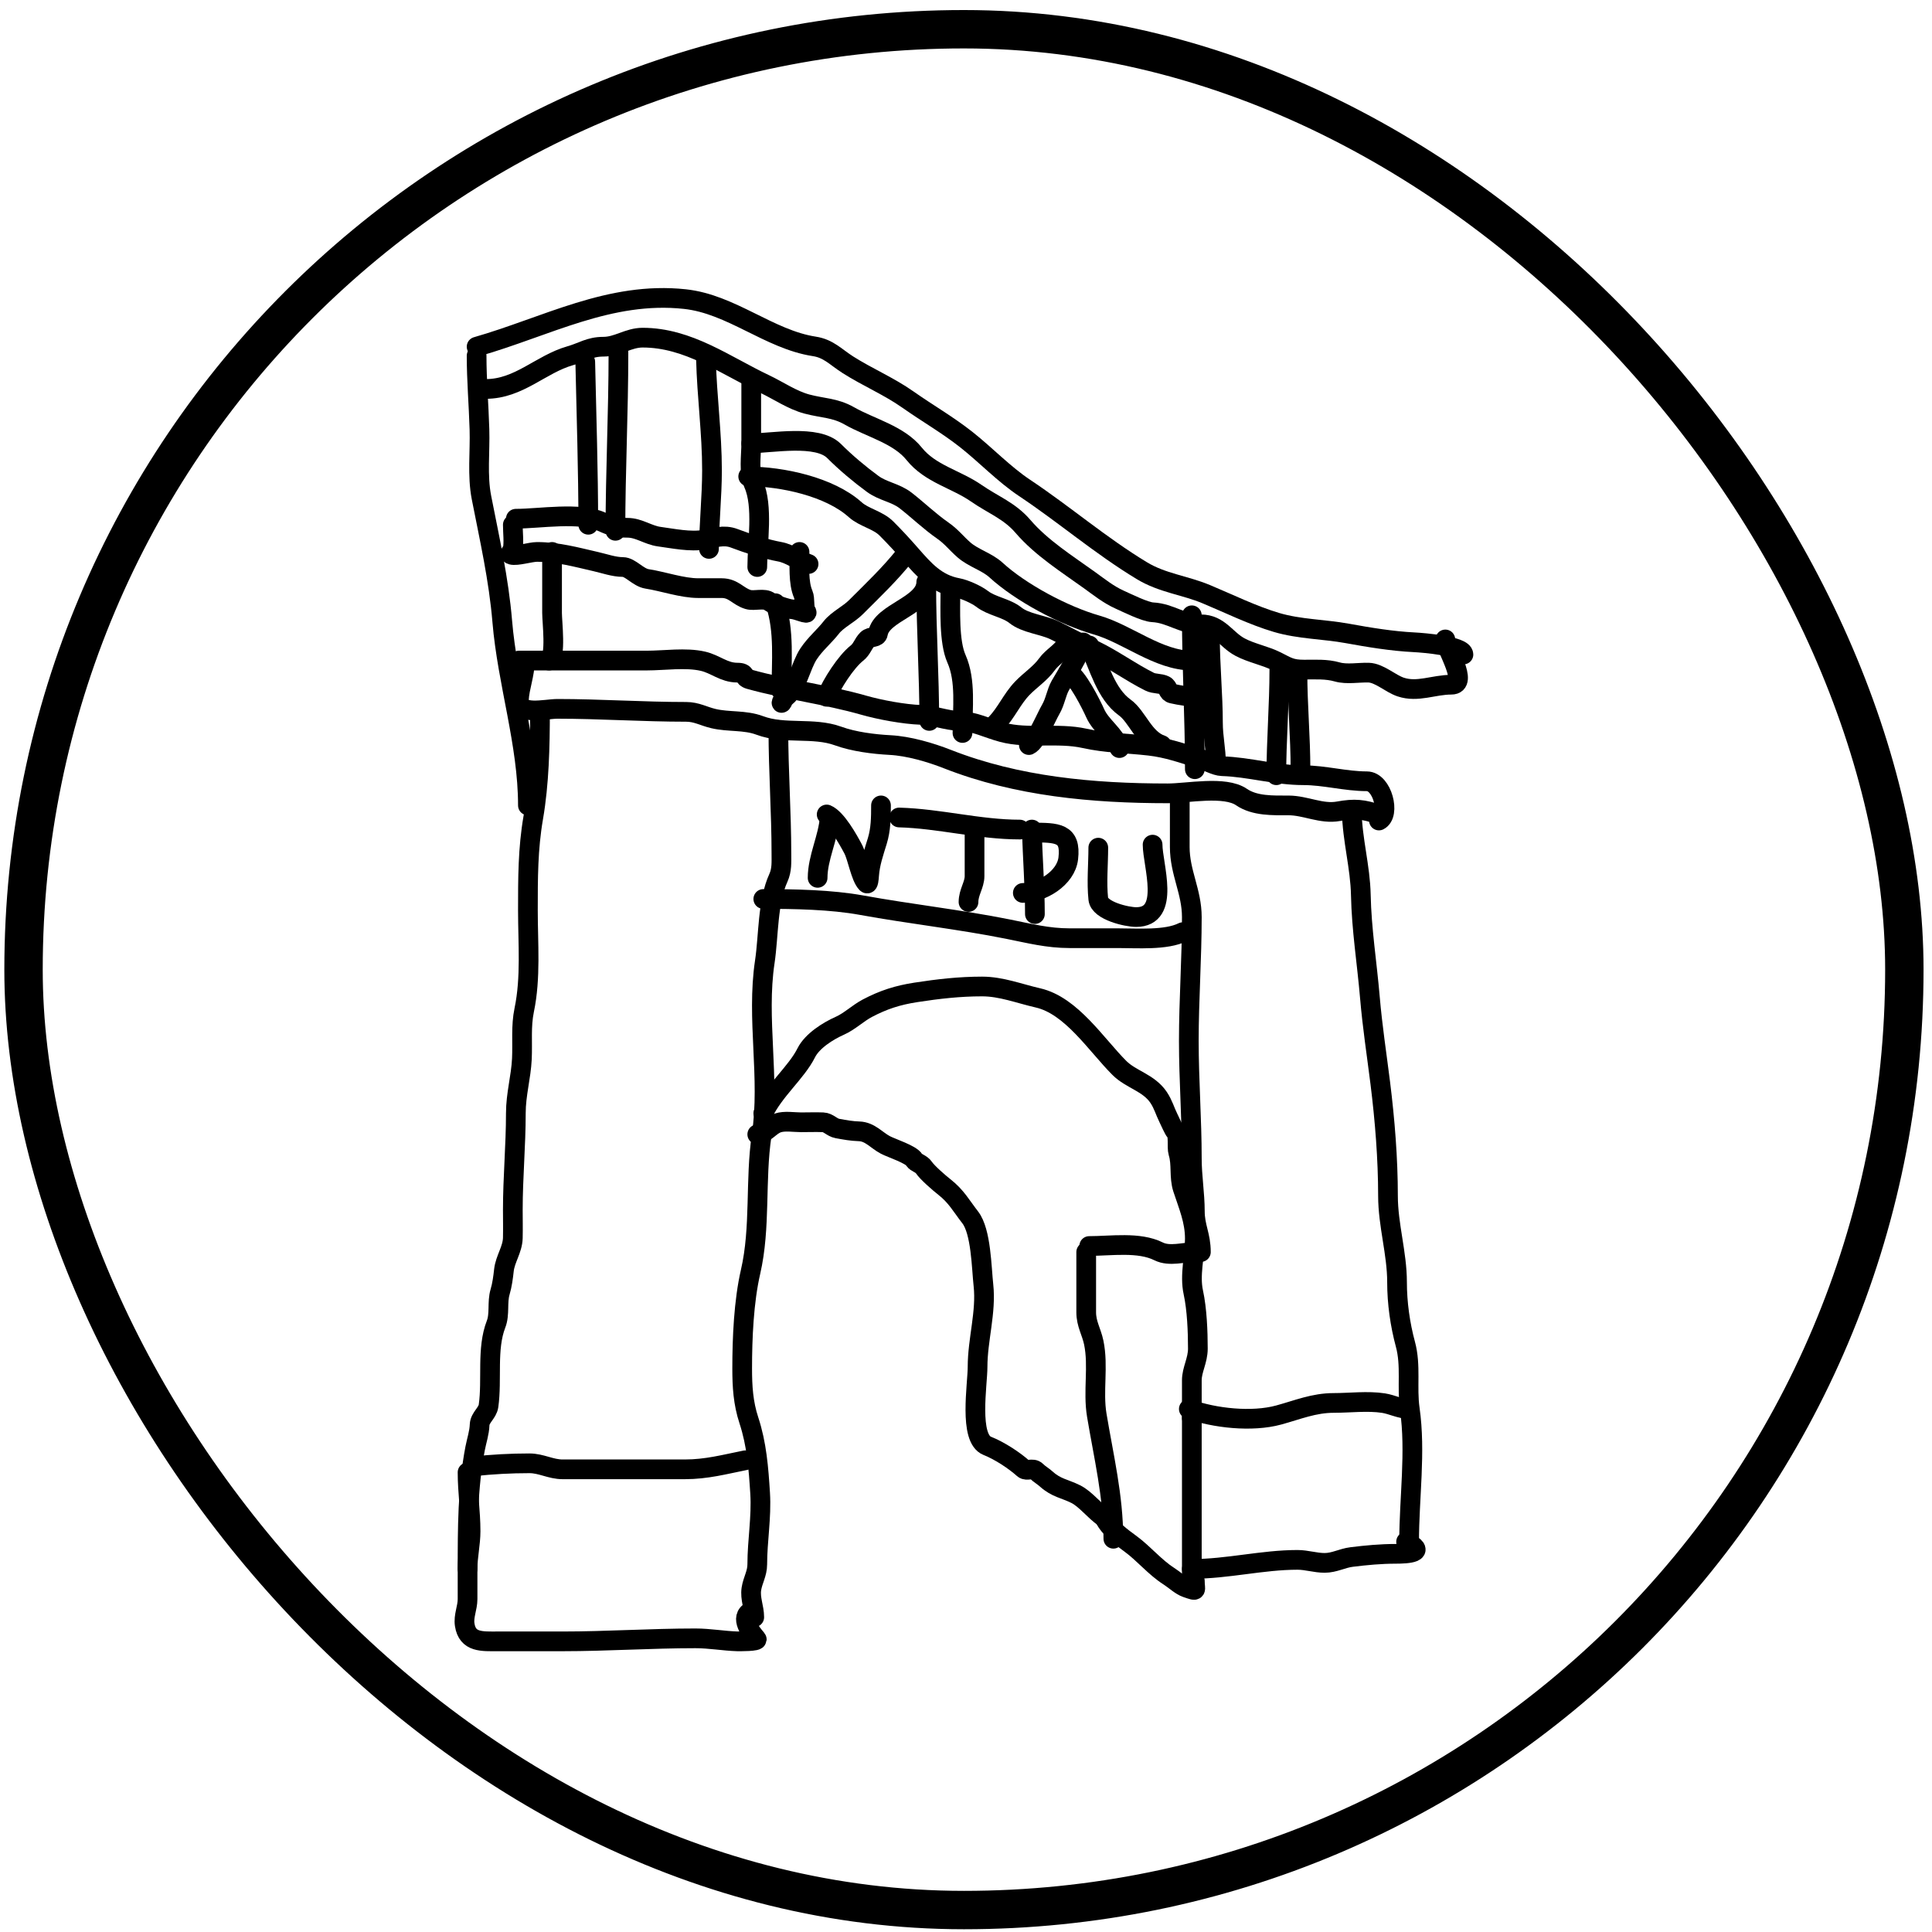<svg width="151" height="151" viewBox="0 0 151 151" fill="none" xmlns="http://www.w3.org/2000/svg">
<path d="M37.251 27.805C37.251 29.729 37.416 31.637 37.473 33.558C37.526 35.31 37.292 37.16 37.631 38.891C38.262 42.118 38.981 45.264 39.255 48.562C39.658 53.387 41.26 58.114 41.26 62.949" stroke="black" stroke-width="1.54" stroke-linecap="round"/>
<path d="M37.251 27.098C42.702 25.54 47.657 22.745 53.525 23.376C57.171 23.768 60.117 26.529 63.641 27.072C64.763 27.244 65.307 27.897 66.275 28.513C67.799 29.483 69.472 30.182 70.953 31.225C72.479 32.3 74.072 33.21 75.539 34.37C77.065 35.577 78.464 37.058 80.073 38.131C83.208 40.221 86.008 42.645 89.246 44.604C90.848 45.574 92.583 45.733 94.277 46.439C96.075 47.188 97.916 48.102 99.781 48.653C101.56 49.179 103.479 49.174 105.297 49.505C107.007 49.816 108.79 50.113 110.526 50.199C111.271 50.237 114.378 50.492 114.378 51.156" stroke="black" stroke-width="1.54" stroke-linecap="round"/>
<path d="M37.958 30.4C40.571 30.4 42.247 28.467 44.562 27.805C45.549 27.523 46.078 27.098 47.157 27.098C48.276 27.098 49.109 26.39 50.223 26.39C53.808 26.39 56.673 28.55 59.776 30.02C60.841 30.524 61.91 31.271 63.065 31.579C64.307 31.911 65.256 31.86 66.393 32.51C68.015 33.436 70.248 33.968 71.451 35.471C72.701 37.033 74.72 37.453 76.286 38.537C77.65 39.482 78.901 39.915 79.955 41.145C81.394 42.823 83.416 44.092 85.183 45.364C85.903 45.882 86.637 46.474 87.49 46.858C88.091 47.129 89.485 47.822 90.084 47.854C91.498 47.928 92.388 48.797 93.858 48.797C95.302 48.797 95.808 49.99 96.924 50.579C97.817 51.051 98.866 51.236 99.755 51.68C100.62 52.113 100.877 52.335 101.93 52.335C102.812 52.335 103.673 52.276 104.524 52.519C105.261 52.729 106.205 52.55 106.961 52.571C107.811 52.595 108.655 53.424 109.477 53.698C110.8 54.139 112.041 53.514 113.435 53.514C114.844 53.514 112.963 50.604 112.963 49.977" stroke="black" stroke-width="1.54" stroke-linecap="round"/>
<path d="M45.742 28.277C45.834 32.524 45.978 36.758 45.978 41.014" stroke="black" stroke-width="1.54" stroke-linecap="round"/>
<path d="M48.336 27.57C48.336 32.256 48.1 36.844 48.1 41.486" stroke="black" stroke-width="1.54" stroke-linecap="round"/>
<path d="M55.176 28.041C55.248 30.983 55.648 33.837 55.648 36.768C55.648 38.832 55.412 40.925 55.412 42.901" stroke="black" stroke-width="1.54" stroke-linecap="round"/>
<path d="M58.714 29.928C58.714 31.501 58.714 33.073 58.714 34.645C58.714 35.624 58.506 36.936 58.898 37.816C59.672 39.558 59.186 42.434 59.186 44.316" stroke="black" stroke-width="1.54" stroke-linecap="round"/>
<path d="M40.317 40.542C42.176 40.542 45.308 39.993 47.026 40.778C47.779 41.122 48.218 41.25 49.044 41.25C49.942 41.25 50.649 41.826 51.533 41.944C52.603 42.087 53.961 42.377 55.045 42.18C55.821 42.039 56.564 41.757 57.391 42.075C58.428 42.474 59.862 42.927 60.942 43.123C61.731 43.267 62.414 43.819 63.196 44.08" stroke="black" stroke-width="1.54" stroke-linecap="round"/>
<path d="M40.081 41.014C40.081 41.638 40.18 42.361 40.068 42.979C40.046 43.097 39.715 43.285 39.976 43.359C40.391 43.478 41.464 43.137 41.968 43.137C43.598 43.137 45.041 43.545 46.58 43.897C47.247 44.049 47.991 44.316 48.677 44.316C49.272 44.316 49.864 45.136 50.577 45.246C51.841 45.441 53.31 45.967 54.587 45.967C55.194 45.967 55.801 45.967 56.408 45.967C57.347 45.967 57.673 46.621 58.478 46.858C58.962 47 59.753 46.704 60.143 47.028C60.338 47.191 61.603 47.618 61.898 47.618C62.275 47.618 63.243 48.099 63.012 47.801C62.801 47.53 62.937 46.8 62.776 46.439C62.382 45.552 62.488 44.123 62.488 43.137" stroke="black" stroke-width="1.54" stroke-linecap="round"/>
<path d="M41.024 51.628C41.024 52.712 40.609 53.677 40.553 54.694C40.482 55.961 42.633 55.402 43.566 55.402C46.897 55.402 50.241 55.637 53.63 55.637C54.437 55.637 54.994 55.982 55.753 56.161C56.957 56.447 58.205 56.257 59.383 56.699C61.314 57.423 63.559 56.818 65.502 57.524C66.727 57.97 68.281 58.164 69.564 58.232C71.02 58.309 72.713 58.804 74.059 59.333C79.488 61.465 85.405 62.006 91.264 62.006C92.807 62.006 95.726 61.4 97.029 62.294C98.065 63.004 99.49 62.949 100.711 62.949C102.026 62.949 103.284 63.648 104.603 63.408C105.887 63.174 106.54 63.246 107.774 63.657" stroke="black" stroke-width="1.54" stroke-linecap="round"/>
<path d="M40.553 51.628C43.885 51.628 47.218 51.628 50.551 51.628C51.913 51.628 53.597 51.37 54.94 51.68C55.93 51.908 56.568 52.571 57.627 52.571C58.371 52.571 58.022 52.939 58.583 53.095C61.526 53.913 64.615 54.291 67.494 55.113C68.768 55.477 70.638 55.824 71.975 55.873C72.995 55.911 73.944 56.307 74.936 56.345C76.236 56.395 77.12 56.91 78.343 57.236C80.356 57.773 82.669 57.242 84.764 57.708C86.472 58.087 88.067 58.084 89.822 58.284C91.25 58.448 92.39 58.869 93.74 59.28C94.266 59.44 94.994 59.867 95.509 59.883C97.655 59.948 99.685 60.59 101.877 60.59C103.529 60.59 105.159 61.062 106.831 61.062C108.042 61.062 108.697 63.667 107.774 64.129" stroke="black" stroke-width="1.54" stroke-linecap="round"/>
<path d="M43.147 43.137C43.147 44.727 43.147 46.316 43.147 47.906C43.147 48.592 43.481 51.343 42.911 51.628" stroke="black" stroke-width="1.54" stroke-linecap="round"/>
<path d="M60.601 47.146C61.328 49.327 61.073 51.701 61.073 53.986" stroke="black" stroke-width="1.54" stroke-linecap="round"/>
<path d="M42.204 55.637C42.204 58.327 42.139 61.238 41.68 63.893C41.257 66.337 41.26 68.642 41.26 71.152C41.26 73.734 41.499 76.415 40.972 78.936C40.705 80.211 40.85 81.468 40.789 82.762C40.721 84.192 40.317 85.522 40.317 87.007C40.317 89.544 40.081 92.028 40.081 94.555C40.081 95.288 40.098 96.023 40.081 96.756C40.061 97.653 39.483 98.401 39.386 99.272C39.323 99.841 39.248 100.425 39.085 100.976C38.842 101.795 39.076 102.705 38.771 103.492C38.021 105.418 38.476 107.82 38.181 109.886C38.102 110.442 37.508 110.791 37.486 111.354C37.462 111.997 37.255 112.576 37.133 113.214C36.543 116.28 36.543 119.509 36.543 122.623" stroke="black" stroke-width="1.54" stroke-linecap="round"/>
<path d="M60.837 57.053C60.837 60.278 61.073 63.488 61.073 66.723C61.073 67.38 61.118 67.996 60.837 68.61C59.983 70.479 60.079 73.141 59.776 75.162C59.1 79.668 60.2 84.219 59.527 88.737C59.003 92.252 59.465 95.922 58.662 99.403C58.13 101.706 58.007 104.586 58.007 106.951C58.007 108.363 58.083 109.653 58.531 111.013C59.143 112.874 59.286 114.744 59.409 116.7C59.527 118.587 59.186 120.42 59.186 122.269C59.186 122.985 58.831 123.508 58.727 124.182C58.609 124.949 58.95 125.632 58.95 126.397" stroke="black" stroke-width="1.54" stroke-linecap="round"/>
<path d="M36.543 115.075C36.543 116.62 36.779 118.144 36.779 119.674C36.779 120.671 36.543 121.64 36.543 122.623C36.543 123.409 36.543 124.195 36.543 124.981C36.543 125.672 36.215 126.304 36.32 126.986C36.535 128.386 37.683 128.284 38.902 128.284C40.596 128.284 42.291 128.284 43.986 128.284C47.387 128.284 50.891 128.048 54.351 128.048C55.469 128.048 56.567 128.252 57.64 128.284C57.73 128.286 59.314 128.303 59.134 128.1C58.661 127.568 57.772 126.396 58.714 125.925" stroke="black" stroke-width="1.54" stroke-linecap="round"/>
<path d="M37.015 114.603C38.48 114.447 39.909 114.368 41.378 114.368C42.31 114.368 43.04 114.839 43.973 114.839C45.646 114.839 47.319 114.839 48.991 114.839C50.503 114.839 52.014 114.839 53.525 114.839C55.223 114.839 56.618 114.457 58.243 114.132" stroke="black" stroke-width="1.54" stroke-linecap="round"/>
<path d="M59.658 87.007C60.5 85.229 62.248 83.819 63.012 82.29C63.484 81.347 64.728 80.575 65.646 80.167C66.397 79.833 67.065 79.182 67.782 78.804C69.053 78.136 70.152 77.782 71.595 77.56C73.338 77.291 74.994 77.101 76.758 77.101C78.254 77.101 79.659 77.658 81.121 77.992C83.739 78.59 85.677 81.657 87.49 83.469C88.399 84.379 89.784 84.618 90.556 85.776C90.924 86.327 91.046 86.834 91.316 87.374C91.393 87.528 91.754 88.343 91.853 88.422C92.152 88.662 91.961 89.677 92.089 90.087C92.374 91 92.138 91.972 92.443 92.904C92.874 94.223 93.386 95.381 93.386 96.809C93.386 98.212 92.968 99.635 93.268 101.015C93.555 102.331 93.622 104.081 93.622 105.405C93.622 106.334 93.15 107.052 93.15 107.881C93.15 108.864 93.15 109.847 93.15 110.83" stroke="black" stroke-width="1.54" stroke-linecap="round"/>
<path d="M92.207 62.006C92.207 63.404 92.207 64.801 92.207 66.199C92.207 68.192 93.15 69.689 93.15 71.676C93.15 74.908 92.915 78.156 92.915 81.347C92.915 84.453 93.15 87.454 93.15 90.545C93.15 91.926 93.386 93.313 93.386 94.66C93.386 95.903 93.858 96.543 93.858 97.857" stroke="black" stroke-width="1.54" stroke-linecap="round"/>
<path d="M105.651 63.421C105.691 65.635 106.314 67.741 106.359 69.946C106.413 72.641 106.839 75.262 107.066 77.939C107.262 80.237 107.595 82.378 107.879 84.648C108.239 87.531 108.482 90.572 108.482 93.467C108.482 95.748 109.189 97.945 109.189 100.216C109.189 101.839 109.425 103.513 109.844 105.064C110.299 106.748 109.942 108.418 110.185 110.122C110.667 113.495 110.133 117.07 110.133 120.5" stroke="black" stroke-width="1.54" stroke-linecap="round"/>
<path d="M93.15 122.623C95.942 122.623 98.666 121.915 101.406 121.915C102.135 121.915 102.799 122.151 103.528 122.151C104.296 122.151 104.886 121.786 105.638 121.692C106.77 121.551 107.926 121.443 109.071 121.443C110.028 121.443 111.594 121.349 109.897 120.5" stroke="black" stroke-width="1.54" stroke-linecap="round"/>
<path d="M92.915 110.122C94.922 110.845 97.847 111.164 99.938 110.594C101.43 110.187 102.681 109.65 104.249 109.65C105.501 109.65 106.893 109.473 108.128 109.663C108.805 109.768 109.439 110.122 110.133 110.122" stroke="black" stroke-width="1.54" stroke-linecap="round"/>
<path d="M85.131 97.385C86.841 97.385 89.017 97.035 90.556 97.805C91.41 98.231 92.534 97.857 93.386 97.857" stroke="black" stroke-width="1.54" stroke-linecap="round"/>
<path d="M84.895 97.857C84.895 99.425 84.895 100.993 84.895 102.561C84.895 103.473 85.306 104.077 85.485 104.933C85.871 106.787 85.409 108.737 85.721 110.607C86.261 113.85 87.018 116.955 87.018 120.264" stroke="black" stroke-width="1.54" stroke-linecap="round"/>
<path d="M93.15 110.829V123.566" stroke="black" stroke-width="1.54" stroke-linecap="round"/>
<path d="M86.31 118.613C86.725 119.477 87.641 120.134 88.354 120.657C89.42 121.439 90.255 122.491 91.368 123.199C91.799 123.473 92.27 123.931 92.731 124.09C93.638 124.404 93.386 124.33 93.386 123.566" stroke="black" stroke-width="1.54" stroke-linecap="round"/>
<path d="M59.186 88.658C59.878 88.582 60.162 87.983 60.785 87.767C61.315 87.584 62.057 87.715 62.606 87.715C63.176 87.715 63.753 87.693 64.323 87.715C64.753 87.731 65.015 88.121 65.45 88.2C66.052 88.309 66.528 88.401 67.153 88.422C67.998 88.452 68.502 89.116 69.197 89.484C69.679 89.739 71.205 90.221 71.451 90.65C71.585 90.884 72.004 90.943 72.211 91.253C72.478 91.654 73.404 92.454 73.81 92.773C74.755 93.515 75.129 94.247 75.828 95.145C76.686 96.249 76.712 99.09 76.863 100.452C77.094 102.538 76.404 104.708 76.404 106.82C76.404 108.234 75.696 112.428 77.164 113.005C78.121 113.381 79.284 114.147 79.994 114.787C80.246 115.013 80.716 114.696 80.99 114.97C81.242 115.222 81.511 115.36 81.776 115.599C82.565 116.309 83.201 116.338 84.083 116.779C84.861 117.168 85.553 118.108 86.31 118.613" stroke="black" stroke-width="1.54" stroke-linecap="round"/>
<path d="M59.658 70.261C62.097 70.261 64.946 70.311 67.336 70.746C71.15 71.439 74.992 71.86 78.789 72.62C80.459 72.954 81.887 73.327 83.598 73.327C84.865 73.327 86.131 73.327 87.398 73.327C88.86 73.327 91.147 73.503 92.443 72.855" stroke="black" stroke-width="1.54" stroke-linecap="round"/>
<path d="M93.15 48.09C93.15 52.111 93.386 56.099 93.386 60.119" stroke="black" stroke-width="1.54" stroke-linecap="round"/>
<path d="M94.566 49.741C94.566 51.973 94.801 54.329 94.801 56.476C94.801 57.622 95.037 58.548 95.037 59.647" stroke="black" stroke-width="1.54" stroke-linecap="round"/>
<path d="M99.99 52.335C99.99 55.083 99.755 57.886 99.755 60.59" stroke="black" stroke-width="1.54" stroke-linecap="round"/>
<path d="M101.406 52.571C101.406 55.093 101.642 57.599 101.642 60.119" stroke="black" stroke-width="1.54" stroke-linecap="round"/>
<path d="M58.714 34.645C60.321 34.645 63.879 33.94 65.187 35.248C66.087 36.148 67.156 37.05 68.201 37.816C69.025 38.42 69.988 38.495 70.796 39.127C71.771 39.89 72.674 40.764 73.692 41.472C74.372 41.946 74.749 42.467 75.356 42.992C76.084 43.623 77.141 43.906 77.845 44.552C79.774 46.319 83.147 48.118 85.708 48.85C88.123 49.54 90.542 51.628 93.15 51.628" stroke="black" stroke-width="1.54" stroke-linecap="round"/>
<path d="M58.478 37.24C61.108 37.24 64.843 38.038 66.838 39.834C67.528 40.455 68.61 40.636 69.276 41.302C69.954 41.981 70.54 42.617 71.189 43.359C72.234 44.553 73.185 45.65 74.858 45.954C75.391 46.051 76.332 46.475 76.758 46.806C77.504 47.386 78.629 47.5 79.365 48.09C80.165 48.729 81.503 48.817 82.432 49.269C83.43 49.755 84.436 50.3 85.459 50.789C87.018 51.535 88.332 52.521 89.848 53.279C90.227 53.468 90.676 53.391 91.028 53.567C91.322 53.714 91.255 54.129 91.617 54.209C92.305 54.362 92.901 54.458 93.622 54.458" stroke="black" stroke-width="1.54" stroke-linecap="round"/>
<path d="M70.743 43.372C69.58 44.846 68.216 46.135 66.891 47.461C66.329 48.023 65.449 48.433 64.978 49.033C64.391 49.78 63.729 50.303 63.196 51.104C62.589 52.014 62.268 53.785 61.427 54.458C60.949 54.84 61.021 55.321 61.309 54.458" stroke="black" stroke-width="1.54" stroke-linecap="round"/>
<path d="M64.611 54.458C64.984 53.488 66.12 51.718 66.969 51.051C67.379 50.729 67.448 50.311 67.782 49.977C68.037 49.721 68.559 49.875 68.621 49.505C68.894 47.863 72.394 47.327 72.394 45.495" stroke="black" stroke-width="1.54" stroke-linecap="round"/>
<path d="M72.394 45.731C72.394 49.288 72.63 52.813 72.63 56.345" stroke="black" stroke-width="1.54" stroke-linecap="round"/>
<path d="M74.281 46.203C74.281 47.661 74.161 50.151 74.753 51.483C75.516 53.201 75.225 55.378 75.225 57.288" stroke="black" stroke-width="1.54" stroke-linecap="round"/>
<path d="M77.819 56.581C78.656 55.718 79.075 54.655 79.89 53.803C80.508 53.156 81.309 52.644 81.829 51.916C82.237 51.345 82.998 50.941 83.244 50.448" stroke="black" stroke-width="1.54" stroke-linecap="round"/>
<path d="M85.131 50.448C85.902 52.076 86.418 54.223 87.909 55.297C88.904 56.013 89.394 57.766 90.792 58.232" stroke="black" stroke-width="1.54" stroke-linecap="round"/>
<path d="M80.414 58.232C80.984 57.978 81.758 56.062 82.117 55.454C82.478 54.843 82.556 54.129 82.877 53.567C83.425 52.608 84.31 51.261 84.659 50.212" stroke="black" stroke-width="1.54" stroke-linecap="round"/>
<path d="M83.48 52.571C84.135 52.717 85.338 55.16 85.603 55.755C86.043 56.746 87.137 57.41 87.49 58.468" stroke="black" stroke-width="1.54" stroke-linecap="round"/>
<path d="M64.847 63.893C64.737 65.484 63.903 67.03 63.903 68.61" stroke="black" stroke-width="1.54" stroke-linecap="round"/>
<path d="M64.611 63.657C65.373 63.974 66.286 65.608 66.681 66.356C67.017 66.992 67.267 68.567 67.73 69.029C67.879 69.179 67.912 68.637 67.926 68.427C67.992 67.472 68.292 66.632 68.568 65.727C68.847 64.812 68.856 63.893 68.856 62.949" stroke="black" stroke-width="1.54" stroke-linecap="round"/>
<path d="M70.272 63.893C73.42 63.978 76.541 64.836 79.706 64.836" stroke="black" stroke-width="1.54" stroke-linecap="round"/>
<path d="M76.168 64.836C76.168 66.05 76.168 67.265 76.168 68.479C76.168 69.161 75.696 69.733 75.696 70.497" stroke="black" stroke-width="1.54" stroke-linecap="round"/>
<path d="M80.65 64.836C80.699 67.044 80.885 69.226 80.885 71.44" stroke="black" stroke-width="1.54" stroke-linecap="round"/>
<path d="M80.65 65.072C82.622 65.072 83.731 65.07 83.493 67.09C83.311 68.639 81.421 69.789 79.942 69.789" stroke="black" stroke-width="1.54" stroke-linecap="round"/>
<path d="M85.839 66.251C85.839 67.548 85.702 68.964 85.839 70.261C85.936 71.188 88.069 71.676 88.8 71.676C91.534 71.676 90.084 67.59 90.084 66.015" stroke="black" stroke-width="1.54" stroke-linecap="round"/>
<rect x="1.839" y="2.285" width="147" height="147" rx="73.5" stroke="black" stroke-width="3"/>
</svg>
